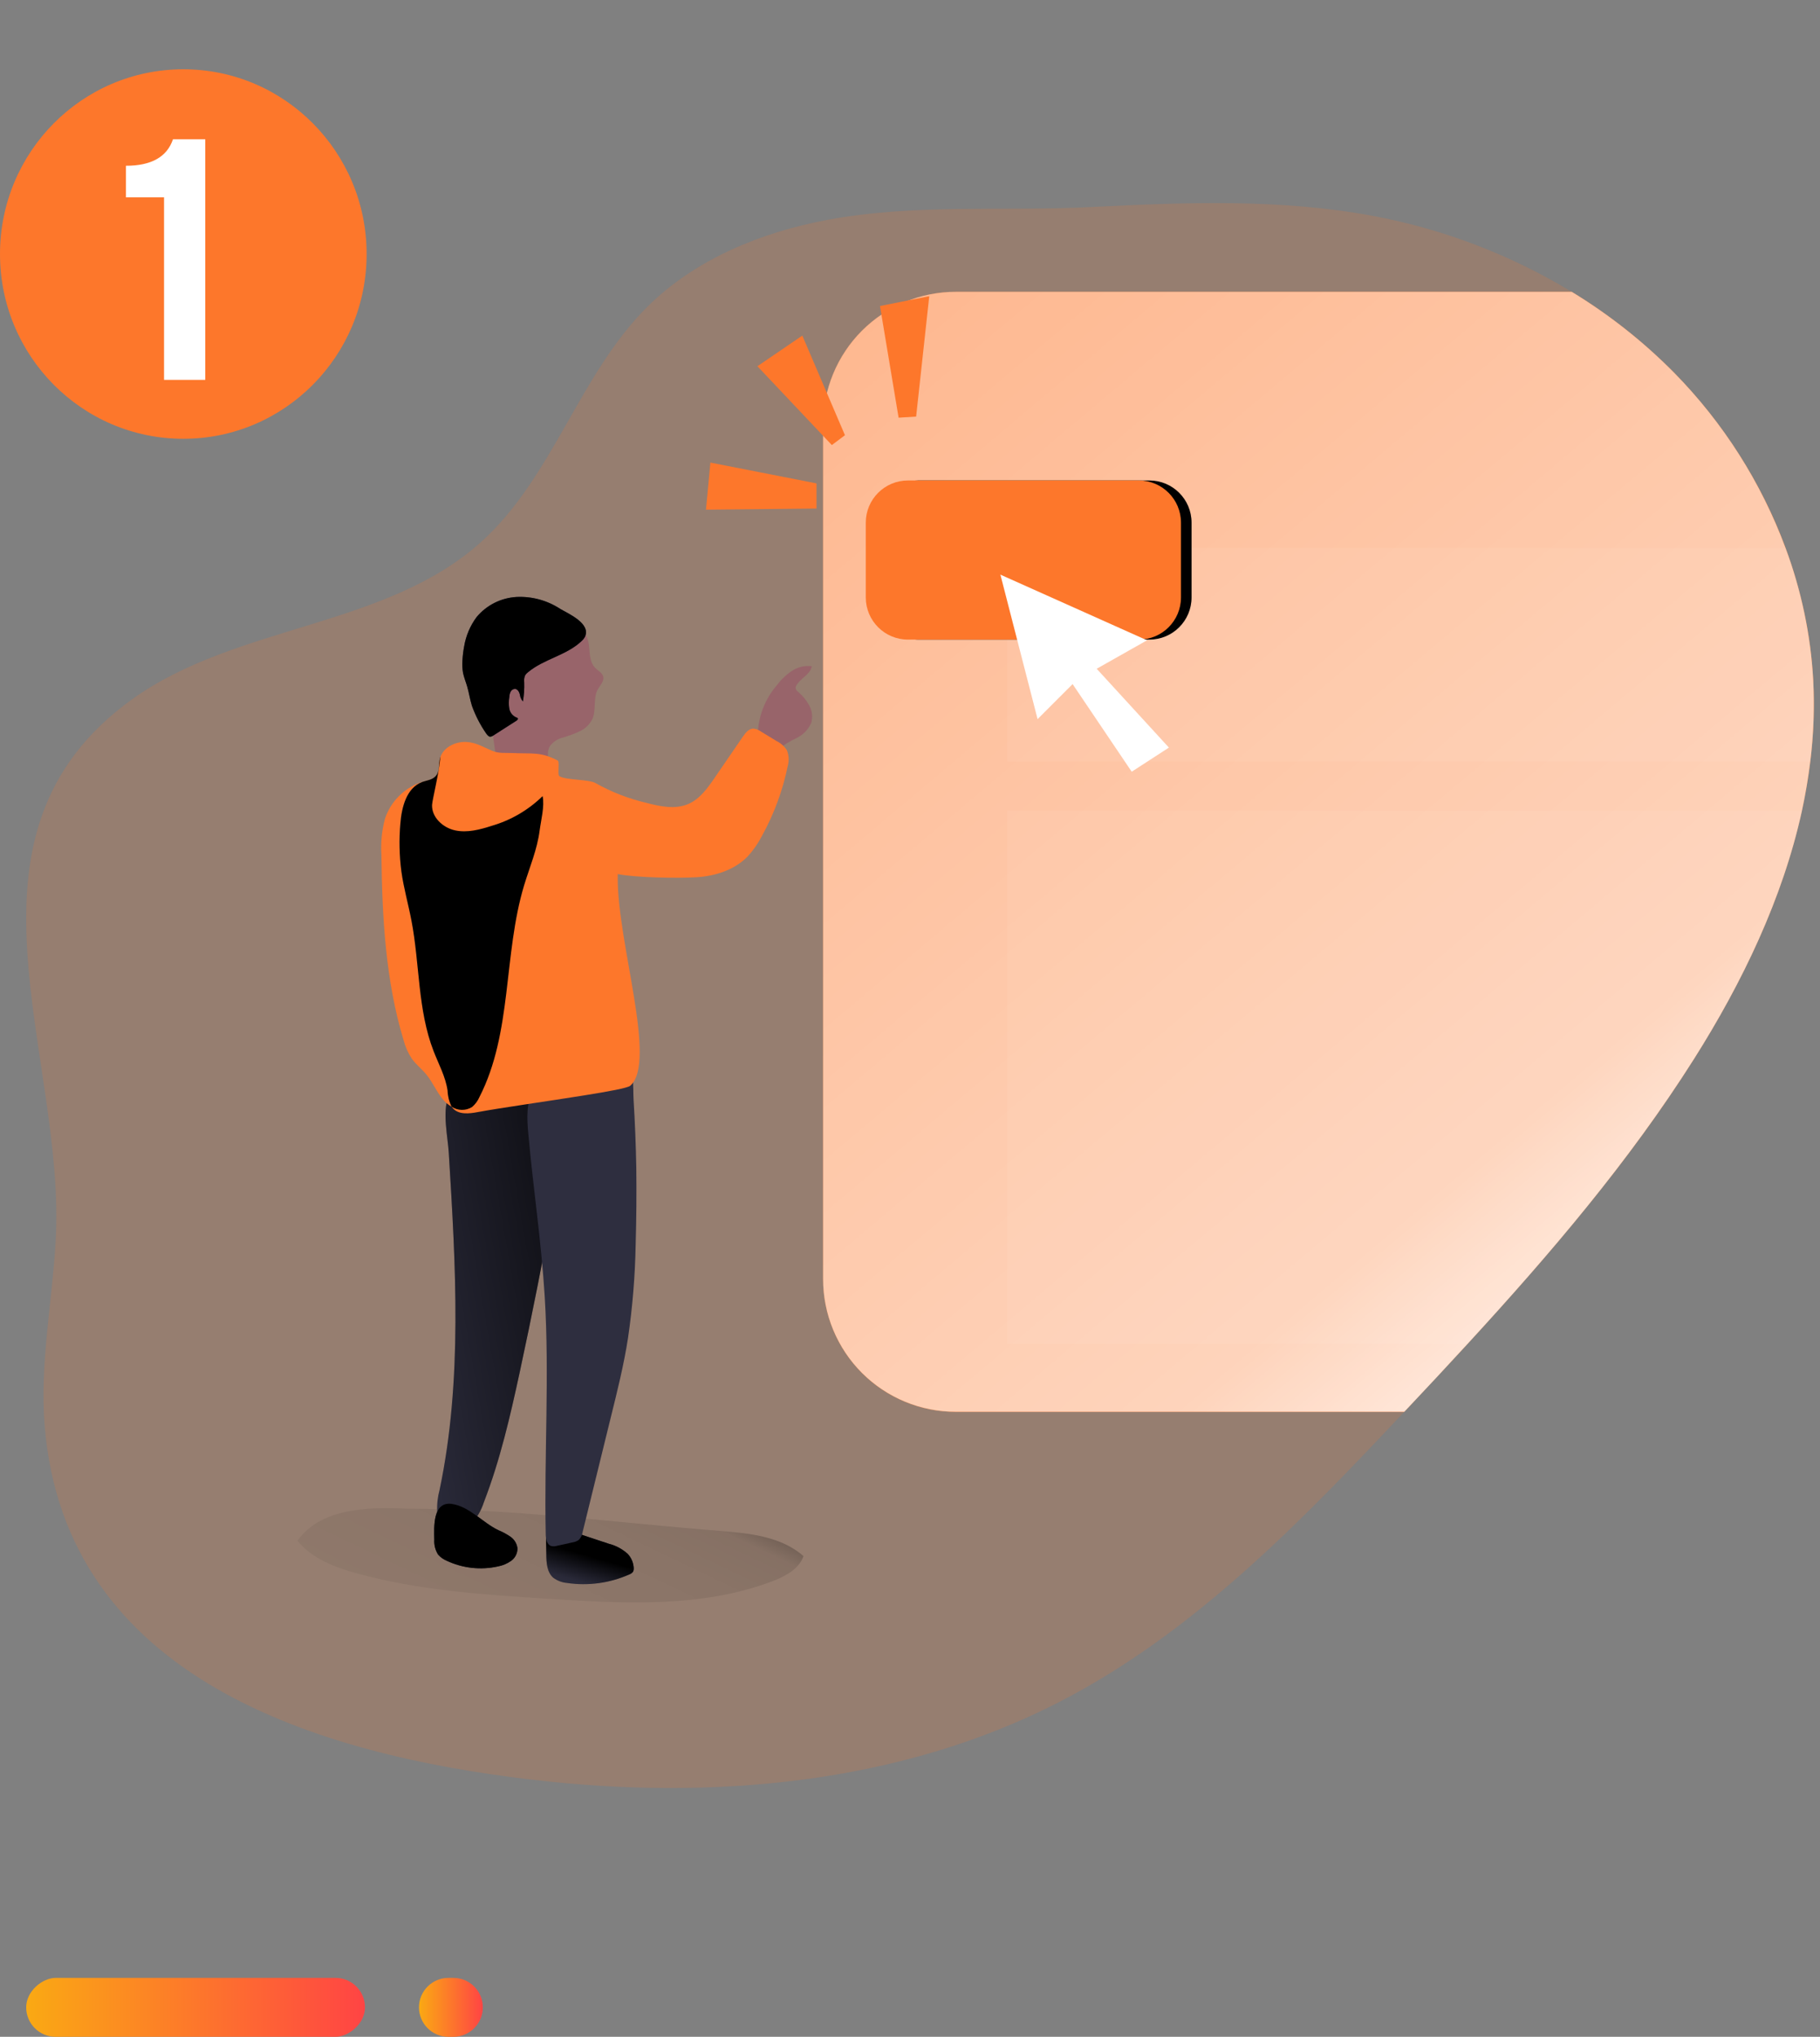 <svg width="278" height="311" viewBox="0 0 278 311" fill="none" xmlns="http://www.w3.org/2000/svg">
<rect x="0" y="0" width="278" height="311" fill="#808080" stroke="none"/>
<rect x="4" y="311" width="9" height="51.75" rx="4.5" transform="rotate(-90 4 311)" fill="url(#paint0_linear)"/>
<path d="M68.5 311C66.015 311 64 308.985 64 306.5C64 304.015 66.015 302 68.5 302H69.25C71.735 302 73.75 304.015 73.75 306.5C73.75 308.985 71.735 311 69.25 311H68.5Z" fill="url(#paint1_linear)"/>
<g clip-path="url(#clip0)">
<path opacity="0.18" d="M258.736 161.716C246.299 181.386 230.433 198.614 214.491 215.58C198.752 232.331 182.447 249.196 162.038 259.75C137.463 272.473 108.6 274.961 81.13 271.723C48.793 267.905 9.936 256.423 6.819 217.648C6.068 208.258 7.97 198.874 8.504 189.472C10.146 160.997 -8.615 127.489 20.184 106.769C36.14 95.318 58.947 95.878 73.528 82.716C84.457 72.849 88.478 57.161 98.93 46.791C106.24 39.57 116.221 35.48 126.349 33.578C139.709 31.071 153.323 32.305 166.803 31.606C181.092 30.887 195.545 30.333 209.688 32.961C220.433 34.965 230.729 38.894 240.078 44.558C245.774 48.016 251.023 52.161 255.708 56.9C268.018 69.413 276.028 86.31 276.963 103.824C278.063 124.366 269.717 144.335 258.736 161.716Z" fill="#FD772B"/>
<path d="M62.324 230.364C56.204 230.065 48.965 230.256 45.44 235.256C47.654 238.011 51.166 239.327 54.595 240.263C64.061 242.858 73.934 243.494 83.731 244.118C95.234 244.856 107.143 245.53 117.926 241.459C119.911 240.708 122.023 239.607 122.735 237.61C119.364 234.613 114.516 234.111 110.012 233.755C94.216 232.501 78.178 230.364 62.324 230.364Z" fill="url(#paint2_linear)"/>
<path d="M83.452 237.317C83.452 238.589 83.534 240.059 84.508 240.905C85.117 241.358 85.839 241.633 86.594 241.7C89.835 242.183 93.146 241.728 96.137 240.39C96.377 240.311 96.583 240.155 96.722 239.944C96.782 239.793 96.808 239.63 96.799 239.467C96.77 238.648 96.447 237.867 95.889 237.266C95.053 236.51 94.044 235.972 92.95 235.701L88.287 234.155C87.014 233.723 85.43 233.328 84.094 233.774C83.369 234.015 83.458 233.697 83.42 234.715C83.401 235.574 83.452 236.452 83.452 237.317Z" fill="#2E2E3F"/>
<path d="M83.452 237.317C83.452 238.589 83.534 240.059 84.508 240.905C85.117 241.358 85.839 241.633 86.594 241.7C89.835 242.183 93.146 241.728 96.137 240.39C96.377 240.311 96.583 240.155 96.722 239.944C96.782 239.793 96.808 239.63 96.799 239.467C96.77 238.648 96.447 237.867 95.889 237.266C95.053 236.51 94.044 235.972 92.95 235.701L88.287 234.155C87.014 233.723 85.43 233.328 84.094 233.774C83.369 234.015 83.458 233.697 83.42 234.715C83.401 235.574 83.452 236.452 83.452 237.317Z" fill="url(#paint3_linear)"/>
<path d="M68.546 175.984C69.602 193.199 70.684 210.655 67.14 227.514C66.848 228.586 66.728 229.699 66.784 230.809C66.819 231.364 66.992 231.902 67.289 232.372C67.586 232.842 67.996 233.23 68.483 233.5C69.085 233.725 69.74 233.767 70.365 233.621C70.991 233.475 71.56 233.147 72.001 232.679C72.868 231.73 73.519 230.603 73.909 229.378C76.396 222.94 77.949 216.177 79.406 209.427C81.272 200.771 82.996 192.077 84.578 183.344C85.799 176.588 86.938 169.692 86.06 162.879L75.633 163.941C73.088 164.196 69.589 164.743 68.483 167.504C67.547 169.807 68.4 173.605 68.546 175.984Z" fill="#2E2E3F"/>
<path d="M68.546 175.984C69.602 193.199 70.684 210.655 67.14 227.514C66.848 228.586 66.728 229.699 66.784 230.809C66.819 231.364 66.992 231.902 67.289 232.372C67.586 232.842 67.996 233.23 68.483 233.5C69.085 233.725 69.74 233.767 70.365 233.621C70.991 233.475 71.56 233.147 72.001 232.679C72.868 231.73 73.519 230.603 73.909 229.378C76.396 222.94 77.949 216.177 79.406 209.427C81.272 200.771 82.996 192.077 84.578 183.344C85.799 176.588 86.938 169.692 86.06 162.879L75.633 163.941C73.088 164.196 69.589 164.743 68.483 167.504C67.547 169.807 68.4 173.605 68.546 175.984Z" fill="url(#paint4_linear)"/>
<path d="M66.338 235.072C66.281 235.882 66.486 236.69 66.924 237.374C67.274 237.771 67.709 238.084 68.196 238.291C70.646 239.452 73.413 239.763 76.059 239.175C76.79 239.04 77.483 238.747 78.089 238.316C78.388 238.096 78.63 237.809 78.796 237.477C78.962 237.145 79.046 236.778 79.043 236.407C78.998 236.056 78.881 235.718 78.698 235.414C78.515 235.111 78.27 234.849 77.981 234.645C77.398 234.246 76.776 233.909 76.123 233.64C73.731 232.501 71.67 229.995 68.998 229.626C66.09 229.238 66.294 233.131 66.338 235.072Z" fill="#2E2E3F"/>
<path d="M66.338 235.072C66.281 235.882 66.486 236.69 66.924 237.374C67.274 237.771 67.709 238.084 68.196 238.291C70.646 239.452 73.413 239.763 76.059 239.175C76.79 239.04 77.483 238.747 78.089 238.316C78.388 238.096 78.63 237.809 78.796 237.477C78.962 237.145 79.046 236.778 79.043 236.407C78.998 236.056 78.881 235.718 78.698 235.414C78.515 235.111 78.27 234.849 77.981 234.645C77.398 234.246 76.776 233.909 76.123 233.64C73.731 232.501 71.67 229.995 68.998 229.626C66.09 229.238 66.294 233.131 66.338 235.072Z" fill="url(#paint5_linear)"/>
<path d="M97.097 190.005C97.012 194.777 96.624 199.539 95.933 204.261C95.297 208.39 94.279 212.455 93.274 216.508L88.993 233.933C88.93 234.383 88.725 234.803 88.407 235.129C88.133 235.321 87.817 235.448 87.485 235.498L85.125 236.019C84.818 236.117 84.49 236.131 84.177 236.057C83.502 235.822 83.369 234.95 83.356 234.238C83.108 222.151 83.941 210.025 83.204 197.976C82.695 189.668 81.448 181.436 80.697 173.127C80.493 170.85 80.353 168.419 81.448 166.409C82.72 164.087 85.265 162.955 87.625 162.14C89.533 161.504 93.204 159.71 95.106 161.065C97.008 162.42 96.659 165.938 96.773 167.853C96.989 171.344 97.129 174.836 97.193 178.331C97.24 182.216 97.208 186.107 97.097 190.005Z" fill="#2E2E3F"/>
<path d="M97.097 190.005C97.012 194.777 96.624 199.539 95.933 204.261C95.297 208.39 94.279 212.455 93.274 216.508L88.993 233.933C88.93 234.383 88.725 234.803 88.407 235.129C88.133 235.321 87.817 235.448 87.485 235.498L85.125 236.019C84.818 236.117 84.49 236.131 84.177 236.057C83.502 235.822 83.369 234.95 83.356 234.238C83.108 222.151 83.941 210.025 83.204 197.976C82.695 189.668 81.448 181.436 80.697 173.127C80.493 170.85 80.353 168.419 81.448 166.409C82.72 164.087 85.265 162.955 87.625 162.14C89.533 161.504 93.204 159.71 95.106 161.065C97.008 162.42 96.659 165.938 96.773 167.853C96.989 171.344 97.129 174.836 97.193 178.331C97.24 182.216 97.208 186.107 97.097 190.005Z" fill="url(#paint6_linear)"/>
<path d="M90.023 99.141C90.106 100.133 90.189 101.227 90.882 101.946C91.334 102.417 92.04 102.735 92.154 103.377C92.269 104.02 91.677 104.65 91.334 105.222C90.551 106.59 91.118 108.403 90.469 109.822C90.055 110.629 89.383 111.274 88.56 111.654C87.738 112.037 86.887 112.356 86.015 112.608C85.205 112.795 84.488 113.264 83.992 113.931C83.204 115.274 84.291 117.112 83.649 118.525C83.153 119.632 81.81 120.058 80.608 120.242C79.979 120.375 79.329 120.375 78.699 120.242C78.238 120.095 77.811 119.854 77.447 119.534C77.082 119.214 76.788 118.823 76.581 118.385C76.172 117.505 75.904 116.567 75.786 115.605C75.251 112.494 74.959 109.338 74.711 106.189C74.571 104.408 74.456 102.531 75.239 100.928C75.824 99.86 76.634 98.931 77.612 98.205C78.683 97.245 79.957 96.539 81.34 96.138C82.585 95.913 83.859 95.891 85.112 96.074L87.218 96.271C87.755 96.24 88.294 96.281 88.821 96.392C89.807 96.78 89.953 98.313 90.023 99.141Z" fill="#98646A"/>
<path d="M89.336 97.264C89.225 97.475 89.076 97.665 88.897 97.824C86.601 100.069 83.076 100.597 80.627 102.665C80.466 102.785 80.328 102.934 80.22 103.104C80.072 103.448 80.021 103.827 80.073 104.198C80.106 105.169 80.04 106.141 79.876 107.099C79.613 106.802 79.448 106.431 79.406 106.037C79.304 105.649 79.075 105.229 78.68 105.19C78.536 105.189 78.395 105.229 78.273 105.306C78.151 105.383 78.054 105.493 77.993 105.623C77.87 105.882 77.803 106.164 77.796 106.45C77.697 107.033 77.697 107.629 77.796 108.212C77.85 108.508 77.977 108.785 78.166 109.019C78.355 109.252 78.6 109.434 78.877 109.548C78.96 109.561 79.035 109.604 79.088 109.669C79.17 109.803 79.017 109.955 78.884 110.044L75.334 112.316C75.206 112.412 75.054 112.472 74.895 112.487C74.621 112.487 74.431 112.22 74.259 111.991C73.35 110.675 72.616 109.247 72.077 107.742C71.784 106.787 71.644 105.795 71.364 104.841C71.161 104.141 70.881 103.466 70.728 102.748C70.621 102.117 70.591 101.477 70.639 100.839C70.676 100.128 70.761 99.42 70.894 98.721C71.16 97.088 71.815 95.544 72.802 94.216C73.556 93.312 74.489 92.573 75.542 92.045C76.595 91.518 77.746 91.213 78.922 91.15C81.287 91.042 83.625 91.686 85.602 92.989C86.855 93.72 90.322 95.222 89.336 97.264Z" fill="#3D3D54"/>
<path d="M89.336 97.264C89.225 97.475 89.076 97.665 88.897 97.824C86.601 100.069 83.076 100.597 80.627 102.665C80.466 102.785 80.328 102.934 80.22 103.104C80.072 103.448 80.021 103.827 80.073 104.198C80.106 105.169 80.04 106.141 79.876 107.099C79.613 106.802 79.448 106.431 79.406 106.037C79.304 105.649 79.075 105.229 78.68 105.19C78.536 105.189 78.395 105.229 78.273 105.306C78.151 105.383 78.054 105.493 77.993 105.623C77.87 105.882 77.803 106.164 77.796 106.45C77.697 107.033 77.697 107.629 77.796 108.212C77.85 108.508 77.977 108.785 78.166 109.019C78.355 109.252 78.6 109.434 78.877 109.548C78.96 109.561 79.035 109.604 79.088 109.669C79.17 109.803 79.017 109.955 78.884 110.044L75.334 112.316C75.206 112.412 75.054 112.472 74.895 112.487C74.621 112.487 74.431 112.22 74.259 111.991C73.35 110.675 72.616 109.247 72.077 107.742C71.784 106.787 71.644 105.795 71.364 104.841C71.161 104.141 70.881 103.466 70.728 102.748C70.621 102.117 70.591 101.477 70.639 100.839C70.676 100.128 70.761 99.42 70.894 98.721C71.16 97.088 71.815 95.544 72.802 94.216C73.556 93.312 74.489 92.573 75.542 92.045C76.595 91.518 77.746 91.213 78.922 91.15C81.287 91.042 83.625 91.686 85.602 92.989C86.855 93.72 90.322 95.222 89.336 97.264Z" fill="url(#paint7_linear)"/>
<path d="M118.626 104.669C119.269 103.808 120.052 103.059 120.941 102.455C121.838 101.846 122.927 101.588 124.001 101.73C123.772 103.002 122.239 103.562 121.628 104.694C121.564 104.798 121.527 104.916 121.52 105.038C121.562 105.272 121.695 105.48 121.889 105.617C122.591 106.208 123.177 106.924 123.619 107.729C123.84 108.13 123.98 108.571 124.03 109.026C124.08 109.481 124.04 109.942 123.912 110.382C123.463 111.404 122.658 112.229 121.647 112.704C120.646 113.17 119.706 113.757 118.848 114.453C118.339 114.943 117.83 115.598 117.131 115.56C116.921 115.534 116.721 115.459 116.547 115.339C116.373 115.219 116.231 115.06 116.132 114.873C115.939 114.502 115.826 114.095 115.801 113.677C115.64 112.063 115.808 110.432 116.293 108.884C116.779 107.336 117.572 105.903 118.626 104.669Z" fill="#98646A"/>
<path d="M120.318 116.991C119.557 120.699 118.24 124.27 116.412 127.584C115.823 128.738 115.083 129.807 114.211 130.765C112.194 132.832 109.248 133.78 106.36 133.945C103.472 134.111 97.186 134.015 94.356 133.468C94.356 133.659 94.356 133.844 94.356 134.041C94.311 144.035 100.425 162.172 96.264 165.786C95.882 166.123 92.924 166.664 89.139 167.268C83.712 168.14 76.6 169.132 72.923 169.813C71.651 170.055 70.086 170.214 69.201 169.247C69.131 169.17 69.074 169.088 69.01 169.005C68.624 168.228 68.407 167.378 68.374 166.511C68.063 164.399 67.013 162.497 66.243 160.512C63.8 154.22 64.137 147.229 62.865 140.6C62.388 138.087 61.675 135.625 61.325 133.093C61.009 130.674 60.955 128.227 61.166 125.796C61.364 123.251 62.114 120.331 64.475 119.434L64.57 119.396C65.276 119.161 66.084 119.072 66.574 118.506C67.21 117.799 66.994 116.724 67.21 115.815C67.21 115.732 67.255 115.655 67.28 115.573C67.808 114.046 69.634 113.194 71.275 113.289C72.745 113.378 73.858 114.084 75.175 114.638C76.231 115.083 77.23 114.93 78.356 114.981C81.25 115.127 82.574 114.746 85.176 116.12C85.557 116.323 85.087 118.283 85.456 118.518C86.486 119.154 89.953 118.957 91.003 119.587C93.419 120.945 96.015 121.953 98.713 122.583C100.832 123.143 103.167 123.627 105.164 122.749C106.914 121.979 108.078 120.338 109.159 118.766C110.597 116.661 112.041 114.568 113.479 112.468C113.867 111.902 114.363 111.272 115.05 111.253C115.466 111.288 115.864 111.435 116.202 111.679L118.626 113.155C119.262 113.468 119.803 113.948 120.191 114.542C120.508 115.321 120.553 116.184 120.318 116.991Z" fill="#FD772B"/>
<path d="M68.998 168.986C68.547 168.741 68.143 168.42 67.802 168.038C66.727 166.842 66.135 165.277 65.098 164.036C64.398 163.19 63.508 162.51 62.878 161.613C62.316 160.746 61.898 159.794 61.637 158.794C58.883 149.678 58.374 140.04 58.259 130.51C58.14 128.656 58.325 126.795 58.806 125.001C59.223 123.755 59.912 122.617 60.823 121.671C61.734 120.725 62.844 119.993 64.074 119.53C64.224 119.469 64.38 119.42 64.538 119.384L64.443 119.422C62.083 120.312 61.332 123.239 61.135 125.783C60.931 128.217 60.993 130.666 61.319 133.087C61.669 135.631 62.382 138.081 62.859 140.594C64.131 147.222 63.794 154.214 66.237 160.506C67.007 162.491 68.056 164.393 68.368 166.505C68.401 167.367 68.615 168.213 68.998 168.986Z" fill="#FD772B"/>
<path d="M68.998 168.986C68.547 168.741 68.143 168.42 67.802 168.038C66.727 166.842 66.135 165.277 65.098 164.036C64.398 163.19 63.508 162.51 62.878 161.613C62.316 160.746 61.898 159.794 61.637 158.794C58.883 149.678 58.374 140.04 58.259 130.51C58.14 128.656 58.325 126.795 58.806 125.001C59.223 123.755 59.912 122.617 60.823 121.671C61.734 120.725 62.844 119.993 64.074 119.53C64.224 119.469 64.38 119.42 64.538 119.384L64.443 119.422C62.083 120.312 61.332 123.239 61.135 125.783C60.931 128.217 60.993 130.666 61.319 133.087C61.669 135.631 62.382 138.081 62.859 140.594C64.131 147.222 63.794 154.214 66.237 160.506C67.007 162.491 68.056 164.393 68.368 166.505C68.401 167.367 68.615 168.213 68.998 168.986Z" fill="url(#paint8_linear)"/>
<path d="M82.427 126.82C82.058 129.702 80.894 132.419 80.048 135.205C76.867 145.791 78.273 157.681 73.228 167.516C72.973 168.104 72.586 168.624 72.096 169.037C71.629 169.325 71.088 169.473 70.539 169.464C69.99 169.455 69.455 169.289 68.998 168.986C68.611 168.209 68.394 167.359 68.362 166.492C68.05 164.38 67 162.478 66.23 160.493C63.788 154.201 64.125 147.21 62.852 140.581C62.375 138.068 61.663 135.606 61.313 133.074C60.996 130.655 60.943 128.208 61.154 125.777C61.351 123.232 62.102 120.312 64.462 119.415L64.557 119.377C65.263 119.142 66.071 119.053 66.561 118.486C67.197 117.78 66.981 116.705 67.197 115.795C67.197 115.713 67.242 115.636 67.267 115.554C67.07 118.028 66.059 122.011 65.995 122.889C65.919 124.797 67.655 126.388 69.513 126.789C71.371 127.189 73.292 126.68 75.105 126.095C78.031 125.248 80.702 123.69 82.879 121.559C83.21 123.054 82.631 125.255 82.427 126.82Z" fill="url(#paint9_linear)"/>
<path d="M96.251 165.748C95.87 166.085 92.912 166.625 89.126 167.23C89.412 165.162 90.481 163.26 91.098 161.256C92.053 158.145 91.913 154.805 91.563 151.567C90.876 145.307 89.438 139.156 88.516 132.927C88.458 132.565 92.797 133.564 94.356 133.43C94.311 143.424 100.444 162.134 96.251 165.748Z" fill="url(#paint10_linear)"/>
<path d="M258.736 161.714C246.299 181.385 230.433 198.612 214.49 215.579H146C143.338 215.58 140.702 215.056 138.242 214.038C135.782 213.02 133.547 211.527 131.664 209.645C129.781 207.763 128.288 205.528 127.269 203.069C126.25 200.609 125.725 197.973 125.725 195.311V64.825C125.725 62.163 126.25 59.527 127.269 57.068C128.288 54.608 129.781 52.373 131.664 50.491C133.547 48.609 135.782 47.116 138.242 46.098C140.702 45.08 143.338 44.556 146 44.557H240.077C245.773 48.015 251.023 52.16 255.708 56.899C268.018 69.412 276.027 86.309 276.963 103.823C278.063 124.365 269.717 144.334 258.736 161.714Z" fill="#FD772B"/>
<path d="M276.517 116.266C276.203 118.811 275.779 121.32 275.245 123.792C272.312 137.184 266.128 150.034 258.749 161.702C248.831 177.383 236.737 191.519 224.167 205.197C220.973 208.675 217.752 212.131 214.503 215.566H146C143.338 215.567 140.702 215.044 138.242 214.025C135.782 213.007 133.547 211.514 131.664 209.632C129.781 207.75 128.288 205.515 127.269 203.056C126.25 200.596 125.725 197.96 125.725 195.298V64.825C125.725 62.163 126.25 59.527 127.269 57.068C128.288 54.608 129.781 52.373 131.664 50.491C133.547 48.609 135.782 47.116 138.242 46.098C140.702 45.08 143.338 44.556 146 44.557H240.077C245.773 48.015 251.023 52.16 255.708 56.899C263.211 64.522 269.015 73.648 272.738 83.675C275.15 90.141 276.574 96.933 276.963 103.823C277.179 107.976 277.03 112.139 276.517 116.266Z" fill="url(#paint11_linear)"/>
<path d="M276.517 116.266H153.812V83.675H272.738C275.15 90.141 276.574 96.933 276.963 103.823C277.179 107.976 277.03 112.139 276.517 116.266Z" fill="url(#paint12_linear)"/>
<path d="M175.569 73.363H140.3C136.744 73.363 133.862 76.245 133.862 79.801V91.22C133.862 94.776 136.744 97.658 140.3 97.658H175.569C179.125 97.658 182.007 94.776 182.007 91.22V79.801C182.007 76.245 179.125 73.363 175.569 73.363Z" fill="url(#paint13_linear)"/>
<path d="M275.232 123.792C272.299 137.183 266.116 150.034 258.736 161.702C248.818 177.383 236.725 191.519 224.154 205.197H153.812V123.767L275.232 123.792Z" fill="url(#paint14_linear)"/>
<path d="M115.693 55.919L127.061 67.955L129.065 66.454L122.551 51.243L115.693 55.919Z" fill="#FD772B"/>
<path d="M134.415 46.726L137.259 63.776L139.937 63.61L141.941 45.225L134.415 46.726Z" fill="#FD772B"/>
<path d="M108.51 70.633L124.72 73.808V77.65L107.836 77.822L108.51 70.633Z" fill="#FD772B"/>
<path d="M173.953 73.363H138.684C135.128 73.363 132.246 76.245 132.246 79.801V91.22C132.246 94.776 135.128 97.658 138.684 97.658H173.953C177.509 97.658 180.392 94.776 180.392 91.22V79.801C180.392 76.245 177.509 73.363 173.953 73.363Z" fill="#FD772B"/>
<path d="M172.948 73.363H137.679C134.123 73.363 131.241 76.245 131.241 79.801V91.22C131.241 94.776 134.123 97.658 137.679 97.658H172.948C176.504 97.658 179.386 94.776 179.386 91.22V79.801C179.386 76.245 176.504 73.363 172.948 73.363Z" fill="url(#paint15_linear)"/>
<path d="M180.392 79.133H132.246V92.2H180.392V79.133Z" fill="url(#paint16_linear)"/>
<path d="M155.314 87.568L152.807 87.74L158.488 109.803L160.995 109.637L166.345 104.287L172.866 117.831L175.372 117.659L181.053 113.982L170.022 101.946L177.713 97.601L155.314 87.568Z" fill="url(#paint17_linear)"/>
<path d="M152.807 87.74L158.488 109.803L163.838 104.452L172.866 117.831L178.547 114.148L167.515 102.111L175.207 97.766L152.807 87.74Z" fill="white"/>
</g>
<ellipse cx="28" cy="38.789" rx="28" ry="28.21" fill="#FD772B"/>
<path d="M25.056 58V30.138H19.232V25.31C23.114 25.31 25.511 23.963 26.42 21.27H31.352V58H25.056Z" fill="white"/>
<defs>
<linearGradient id="paint0_linear" x1="8.5" y1="311" x2="8.5" y2="362.75" gradientUnits="userSpaceOnUse">
<stop stop-color="#FAA913"/>
<stop offset="0.5" stop-color="#FD772B"/>
<stop offset="1" stop-color="#FF4444"/>
</linearGradient>
<linearGradient id="paint1_linear" x1="64" y1="306.5" x2="73.75" y2="306.5" gradientUnits="userSpaceOnUse">
<stop stop-color="#FAA913"/>
<stop offset="0.5" stop-color="#FD772B"/>
<stop offset="1" stop-color="#FF4444"/>
</linearGradient>
<linearGradient id="paint2_linear" x1="99" y1="205.267" x2="59.811" y2="287.257" gradientUnits="userSpaceOnUse">
<stop offset="0.01"/>
<stop offset="0.23" stop-opacity="0.11"/>
<stop offset="0.32" stop-opacity="0.08"/>
<stop offset="1" stop-opacity="0"/>
</linearGradient>
<linearGradient id="paint3_linear" x1="89.979" y1="237.482" x2="87.809" y2="245.008" gradientUnits="userSpaceOnUse">
<stop offset="0.01"/>
<stop offset="0.54" stop-opacity="0.11"/>
<stop offset="0.6" stop-opacity="0.08"/>
<stop offset="1" stop-opacity="0"/>
</linearGradient>
<linearGradient id="paint4_linear" x1="93.675" y1="195.094" x2="57.12" y2="201.558" gradientUnits="userSpaceOnUse">
<stop offset="0.01"/>
<stop offset="0.13" stop-opacity="0.69"/>
<stop offset="1" stop-opacity="0"/>
</linearGradient>
<linearGradient id="paint5_linear" x1="1590.26" y1="3325.15" x2="1560.13" y2="3484.31" gradientUnits="userSpaceOnUse">
<stop offset="0.01"/>
<stop offset="0.13" stop-opacity="0.69"/>
<stop offset="1" stop-opacity="0"/>
</linearGradient>
<linearGradient id="paint6_linear" x1="2617.8" y1="20620.1" x2="2045.45" y2="20616.2" gradientUnits="userSpaceOnUse">
<stop offset="0.01"/>
<stop offset="0.54" stop-opacity="0.11"/>
<stop offset="0.6" stop-opacity="0.08"/>
<stop offset="1" stop-opacity="0"/>
</linearGradient>
<linearGradient id="paint7_linear" x1="2311.95" y1="2612.24" x2="2803.59" y2="2668.11" gradientUnits="userSpaceOnUse">
<stop offset="0.01"/>
<stop offset="0.54" stop-opacity="0.11"/>
<stop offset="0.6" stop-opacity="0.08"/>
<stop offset="1" stop-opacity="0"/>
</linearGradient>
<linearGradient id="paint8_linear" x1="1262.41" y1="9325.09" x2="1075.42" y2="9323.84" gradientUnits="userSpaceOnUse">
<stop offset="0.01"/>
<stop offset="0.13" stop-opacity="0.69"/>
<stop offset="1" stop-opacity="0"/>
</linearGradient>
<linearGradient id="paint9_linear" x1="2128.01" y1="6358.44" x2="4267.55" y2="8633.18" gradientUnits="userSpaceOnUse">
<stop offset="0.01"/>
<stop offset="0.13" stop-opacity="0.69"/>
<stop offset="1" stop-opacity="0"/>
</linearGradient>
<linearGradient id="paint10_linear" x1="1872.8" y1="7828.96" x2="711.684" y2="7641.2" gradientUnits="userSpaceOnUse">
<stop offset="0.01"/>
<stop offset="0.13" stop-opacity="0.69"/>
<stop offset="1" stop-opacity="0"/>
</linearGradient>
<linearGradient id="paint11_linear" x1="47.743" y1="-39.99" x2="263.049" y2="215.433" gradientUnits="userSpaceOnUse">
<stop offset="0.02" stop-color="white" stop-opacity="0.05"/>
<stop offset="0.03" stop-color="white" stop-opacity="0.16"/>
<stop offset="0.04" stop-color="white" stop-opacity="0.24"/>
<stop offset="0.06" stop-color="white" stop-opacity="0.31"/>
<stop offset="0.07" stop-color="white" stop-opacity="0.36"/>
<stop offset="0.1" stop-color="white" stop-opacity="0.38"/>
<stop offset="0.16" stop-color="white" stop-opacity="0.39"/>
<stop offset="0.84" stop-color="white" stop-opacity="0.68"/>
<stop offset="1" stop-color="white"/>
</linearGradient>
<linearGradient id="paint12_linear" x1="26958.7" y1="3862.61" x2="50836.5" y2="3862.61" gradientUnits="userSpaceOnUse">
<stop offset="0.02" stop-color="white" stop-opacity="0.05"/>
<stop offset="0.03" stop-color="white" stop-opacity="0.16"/>
<stop offset="0.04" stop-color="white" stop-opacity="0.24"/>
<stop offset="0.06" stop-color="white" stop-opacity="0.31"/>
<stop offset="0.07" stop-color="white" stop-opacity="0.36"/>
<stop offset="0.1" stop-color="white" stop-opacity="0.38"/>
<stop offset="0.16" stop-color="white" stop-opacity="0.39"/>
<stop offset="0.84" stop-color="white" stop-opacity="0.68"/>
<stop offset="1" stop-color="white"/>
</linearGradient>
<linearGradient id="paint13_linear" x1="9961.81" y1="2155" x2="13605" y2="2155" gradientUnits="userSpaceOnUse">
<stop offset="0.01"/>
<stop offset="0.13" stop-opacity="0.69"/>
<stop offset="1" stop-opacity="0"/>
</linearGradient>
<linearGradient id="paint14_linear" x1="24012.8" y1="17824.2" x2="47188.2" y2="17824.2" gradientUnits="userSpaceOnUse">
<stop offset="0.02" stop-color="white" stop-opacity="0.05"/>
<stop offset="0.03" stop-color="white" stop-opacity="0.16"/>
<stop offset="0.04" stop-color="white" stop-opacity="0.24"/>
<stop offset="0.06" stop-color="white" stop-opacity="0.31"/>
<stop offset="0.07" stop-color="white" stop-opacity="0.36"/>
<stop offset="0.1" stop-color="white" stop-opacity="0.38"/>
<stop offset="0.16" stop-color="white" stop-opacity="0.39"/>
<stop offset="0.84" stop-color="white" stop-opacity="0.68"/>
<stop offset="1" stop-color="white"/>
</linearGradient>
<linearGradient id="paint15_linear" x1="11582.7" y1="2814.86" x2="11582.7" y2="1776.23" gradientUnits="userSpaceOnUse">
<stop offset="0.01"/>
<stop offset="0.13" stop-opacity="0.69"/>
<stop offset="1" stop-opacity="0"/>
</linearGradient>
<linearGradient id="paint16_linear" x1="11916.3" y1="2054.99" x2="11883.8" y2="590.186" gradientUnits="userSpaceOnUse">
<stop offset="0.01"/>
<stop offset="0.13" stop-opacity="0.69"/>
<stop offset="1" stop-opacity="0"/>
</linearGradient>
<linearGradient id="paint17_linear" x1="8134.29" y1="2692.28" x2="5325.04" y2="5045.52" gradientUnits="userSpaceOnUse">
<stop offset="0.01"/>
<stop offset="0.13" stop-opacity="0.69"/>
<stop offset="1" stop-opacity="0"/>
</linearGradient>
<clipPath id="clip0">
<rect width="273.058" height="242" fill="white" transform="translate(4 31)"/>
</clipPath>
</defs>
</svg>
